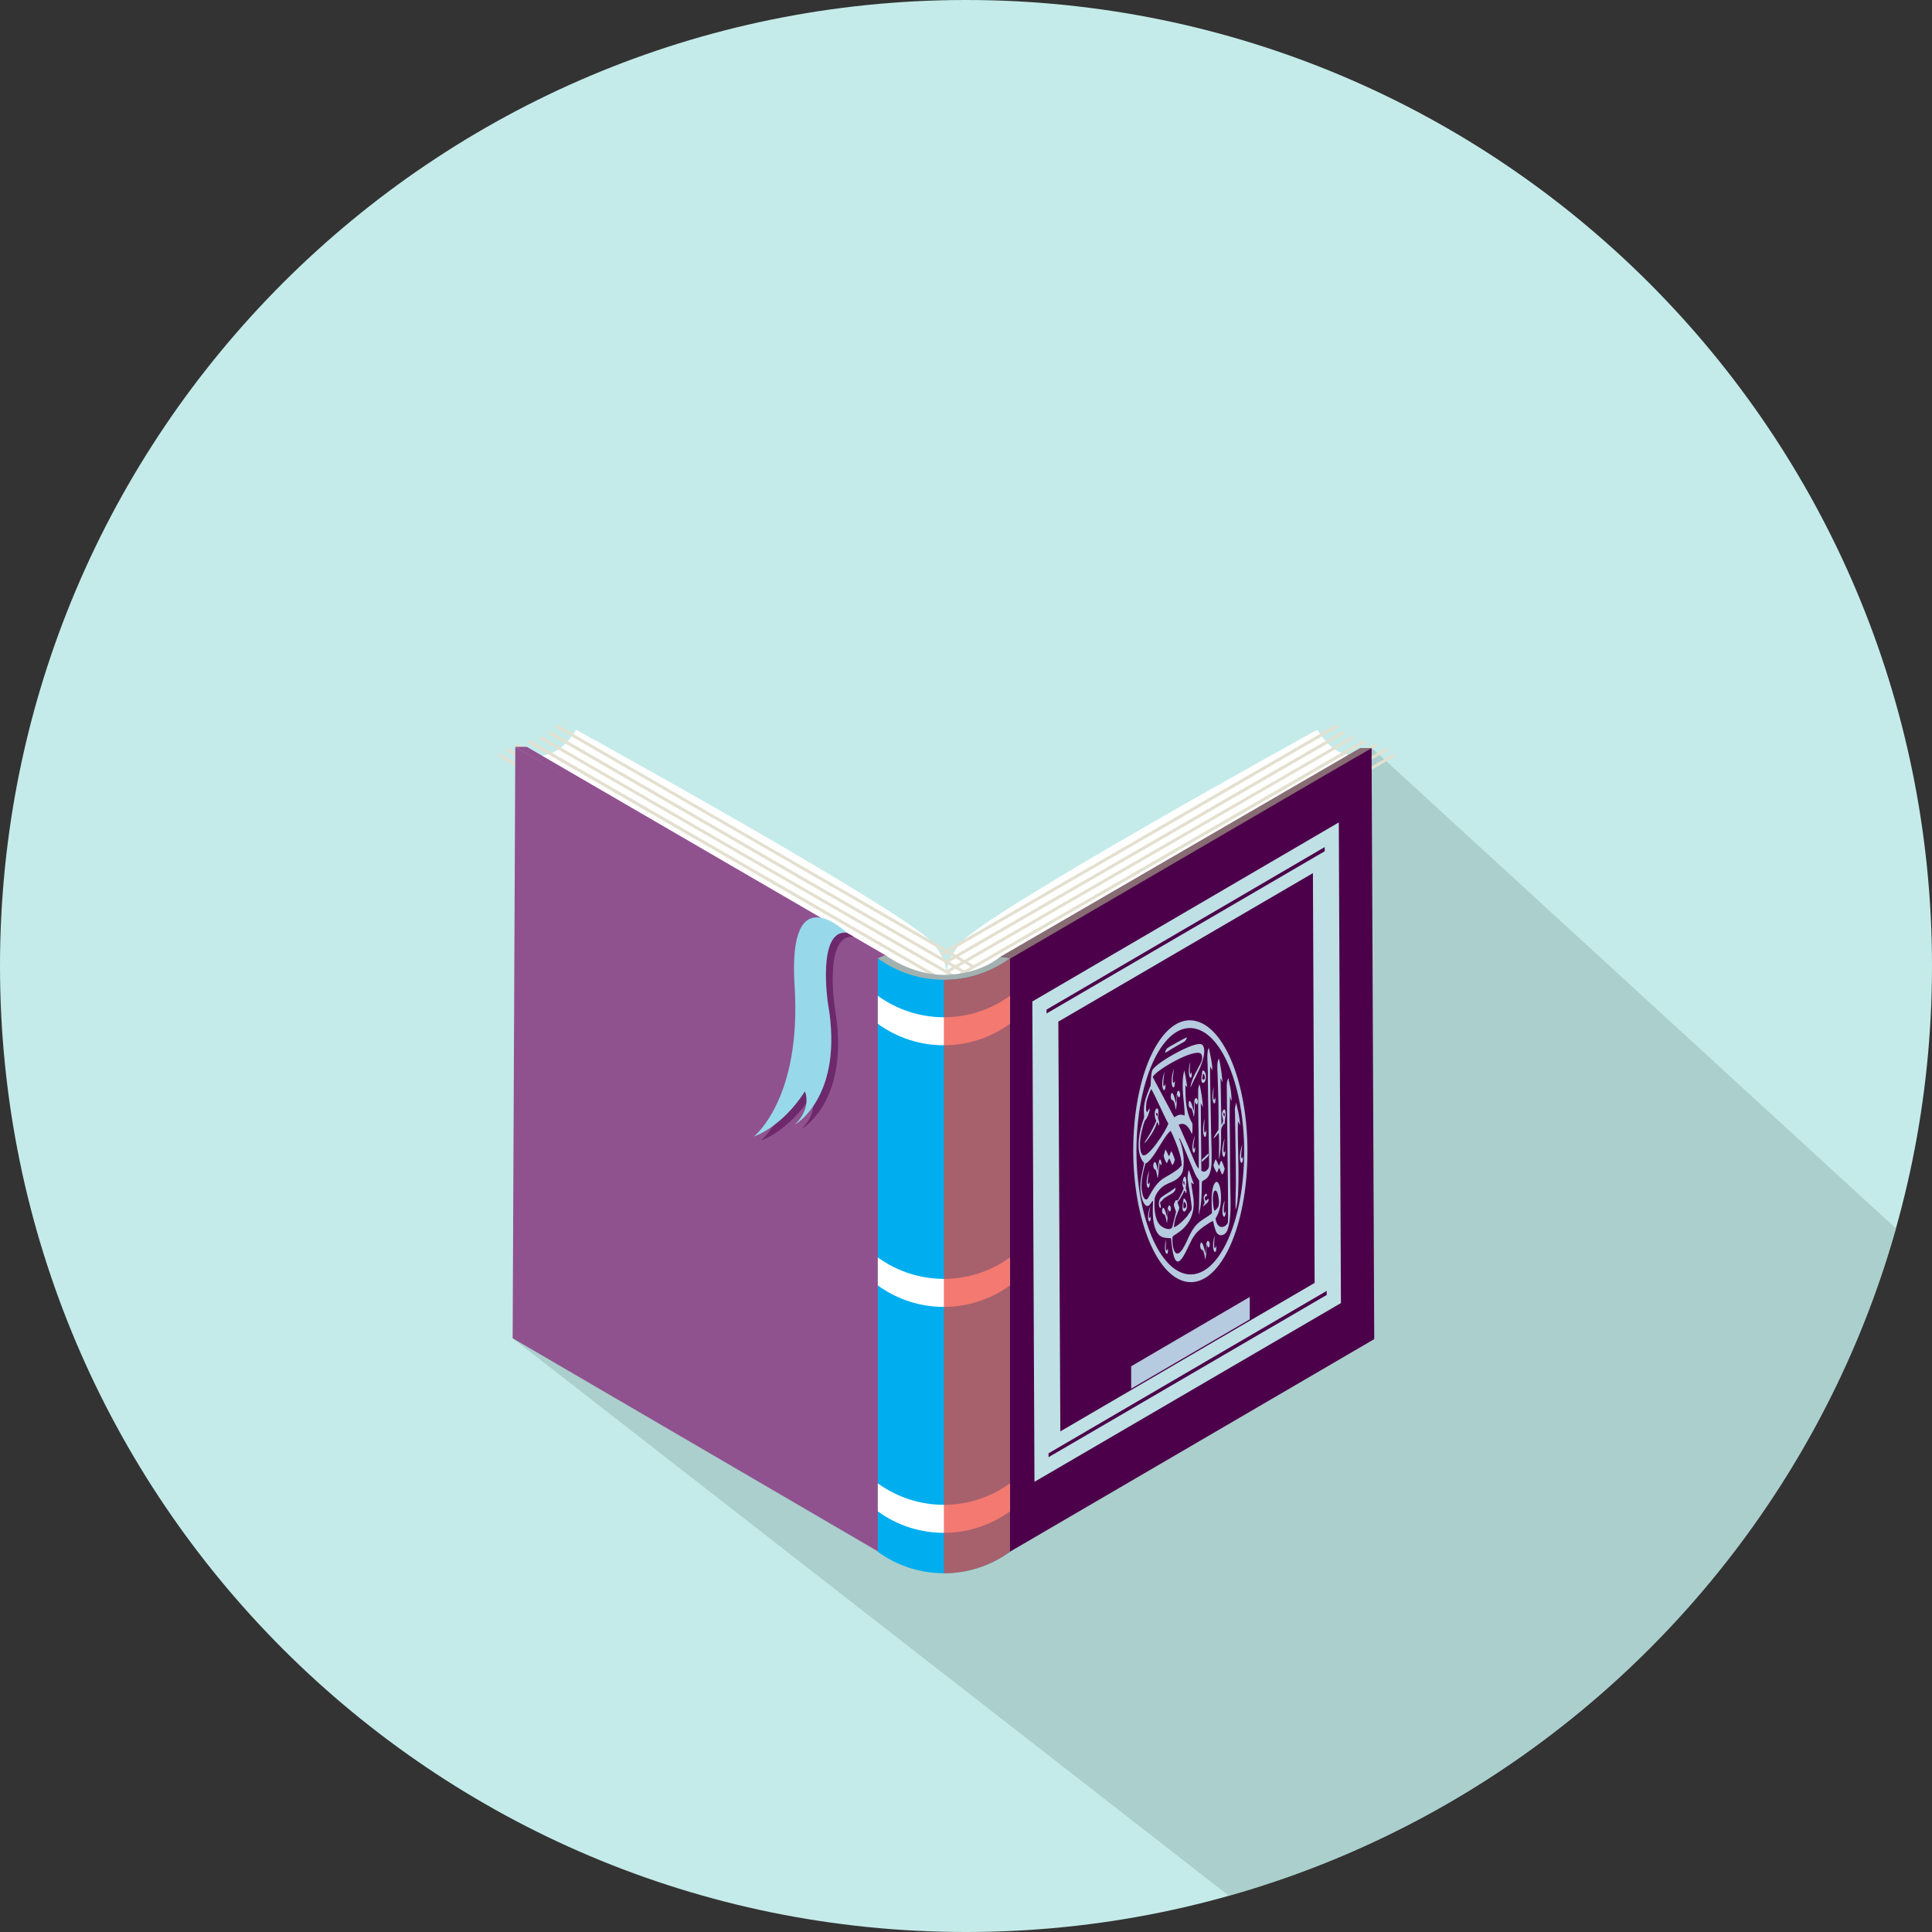 <svg width="200" height="200" viewBox="0 0 200 200" fill="none" xmlns="http://www.w3.org/2000/svg">
<rect x="0" y="0" width="200" height="200" fill="#333333" stroke="none"/>
<path d="M100 200C155.228 200 200 155.228 200 100C200 44.772 155.228 0 100 0C44.772 0 0 44.772 0 100C0 155.228 44.772 200 100 200Z" fill="#C4EBE9"/>
<path opacity="0.6" d="M53.069 138.535L127.206 196.244C160.58 186.84 186.87 160.55 196.275 127.176L141.985 77.405L53.069 138.535Z" fill="#9BBDBB"/>
<path d="M98.687 102.443C98.687 102.443 96.794 100.855 99.42 97.649C102.046 94.443 136.366 75.542 136.366 75.542C136.366 75.542 137.374 77.282 138.687 77.863C140 78.443 141.466 78.443 141.466 78.443L98.687 102.443Z" fill="white"/>
<path d="M138.29 75.023L95.115 99.97L95.42 100.153L138.504 75.267C138.443 75.206 138.351 75.115 138.29 75.023Z" fill="#E3E0D0"/>
<path d="M138.992 75.695L96.031 100.519L96.336 100.703L139.267 75.909C139.176 75.817 139.084 75.756 138.992 75.695Z" fill="#E3E0D0"/>
<path d="M139.908 76.245L96.947 101.039L97.252 101.222L140.244 76.398C140.153 76.337 140.03 76.306 139.908 76.245Z" fill="#E3E0D0"/>
<path d="M141.038 76.672L97.893 101.588L98.198 101.771L141.435 76.824C141.282 76.763 141.16 76.702 141.038 76.672Z" fill="#E3E0D0"/>
<path d="M142.259 77.038L98.84 102.107L99.145 102.29L142.687 77.16C142.534 77.099 142.382 77.069 142.259 77.038Z" fill="#E3E0D0"/>
<path d="M143.45 77.436L99.756 102.657L100.061 102.84L143.756 77.619C143.664 77.527 143.542 77.466 143.45 77.436Z" fill="#E3E0D0"/>
<path d="M144.275 78.015L100.702 103.176L101.007 103.359L144.458 78.26C144.397 78.199 144.336 78.107 144.275 78.015Z" fill="#E3E0D0"/>
<path d="M97.313 102.443C97.313 102.443 99.206 100.855 96.58 97.649C93.954 94.442 59.633 75.542 59.633 75.542C59.633 75.542 58.626 77.282 57.313 77.862C56 78.442 54.534 78.442 54.534 78.442L97.313 102.443Z" fill="white"/>
<path d="M57.679 75.023L100.885 99.969L100.58 100.153L57.496 75.267C57.557 75.206 57.618 75.115 57.679 75.023Z" fill="#E3E0D0"/>
<path d="M56.977 75.695L99.939 100.519L99.633 100.702L56.702 75.908C56.794 75.817 56.885 75.756 56.977 75.695Z" fill="#E3E0D0"/>
<path d="M56.061 76.244L99.023 101.038L98.718 101.221L55.725 76.397C55.847 76.336 55.969 76.305 56.061 76.244Z" fill="#E3E0D0"/>
<path d="M54.962 76.671L98.107 101.587L97.802 101.771L54.565 76.824C54.687 76.763 54.84 76.702 54.962 76.671Z" fill="#E3E0D0"/>
<path d="M53.74 77.039L97.16 102.108L96.855 102.291L53.313 77.161C53.466 77.1 53.588 77.07 53.74 77.039Z" fill="#E3E0D0"/>
<path d="M52.549 77.435L96.244 102.657L95.939 102.84L52.213 77.588C52.336 77.527 52.427 77.466 52.549 77.435Z" fill="#E3E0D0"/>
<path d="M51.725 78.015L95.298 103.175L94.992 103.359L51.542 78.259C51.603 78.198 51.664 78.107 51.725 78.015Z" fill="#E3E0D0"/>
<path d="M141.985 77.435H140.794L103.481 99.084L105.16 99.328L141.985 77.435Z" fill="#876C73"/>
<path d="M142.26 138.626L103.695 161.13L103.42 99.909L141.985 77.435L142.26 138.626Z" fill="#4C0049"/>
<path d="M138.076 134.473L107.817 152.122L107.603 104.092L137.863 86.412L138.076 134.473Z" stroke="#BFE0E5" stroke-width="1.469" stroke-miterlimit="10"/>
<path d="M136.763 133.191L109.099 149.344L108.885 105.374L136.58 89.221L136.763 133.191Z" stroke="#BFE0E5" stroke-width="1.344" stroke-miterlimit="10"/>
<path d="M129.374 136.58L117.099 143.756V141.435L129.374 134.26V136.58Z" fill="#B6CAE0"/>
<path d="M53.343 77.313H54.534L91.847 98.992L90.534 99.45L53.343 77.313Z" fill="#8F528F"/>
<path d="M53.069 138.534L91.633 161.038L91.908 99.817L53.343 77.313L53.069 138.534Z" fill="#8F528F"/>
<path d="M90.87 99.206L91.633 98.87C91.633 98.87 94.473 101.038 98.015 100.916C101.588 100.794 103.481 99.084 103.481 99.084L104.55 99.206C104.55 99.206 102.137 101.832 99.633 102.29C97.13 102.748 92.641 101.313 91.969 101.099C91.298 100.885 90.87 99.206 90.87 99.206Z" fill="#A2B1AF"/>
<path d="M104.55 160.641C100.458 163.603 94.962 163.603 90.87 160.641C90.87 140.153 90.87 119.695 90.87 99.206C94.962 102.168 100.458 102.168 104.55 99.206C104.55 119.695 104.55 140.153 104.55 160.641Z" fill="#00AEEF"/>
<path d="M104.55 156.458C100.458 159.42 94.962 159.42 90.87 156.458C90.87 155.481 90.87 154.504 90.87 153.557C94.962 156.519 100.458 156.519 104.55 153.557C104.55 154.534 104.55 155.512 104.55 156.458Z" fill="white"/>
<path d="M104.55 133.069C100.458 136.031 94.962 136.031 90.87 133.069C90.87 132.092 90.87 131.115 90.87 130.168C94.962 133.13 100.458 133.13 104.55 130.168C104.55 131.115 104.55 132.092 104.55 133.069Z" fill="white"/>
<path d="M104.55 105.985C100.458 108.947 94.962 108.947 90.87 105.985C90.87 105.008 90.87 104.031 90.87 103.084C94.962 106.046 100.458 106.046 104.55 103.084C104.55 104.031 104.55 105.008 104.55 105.985Z" fill="white"/>
<path opacity="0.7" d="M97.71 101.435V162.87C100.092 162.87 102.504 162.137 104.55 160.641C104.55 140.153 104.55 119.695 104.55 99.206C102.504 100.672 100.122 101.435 97.71 101.435Z" fill="#EF4136"/>
<path fill-rule="evenodd" clip-rule="evenodd" d="M125.71 125.344C125.649 125.191 125.618 124.916 125.588 124.733C125.435 123.328 125.771 123.023 125.985 123.389C126.076 123.573 126.229 124.214 126.168 124.641C126.168 125.008 125.863 125.252 125.71 125.344ZM123.572 115.634C123.725 115.115 123.634 114.382 123.725 114.046C123.817 114.412 123.908 114.321 123.939 114.29C124.092 114.046 123.939 113.618 123.786 113.679C123.542 113.771 123.664 114.504 123.572 115.023C123.45 114.595 123.389 114.321 123.298 114.137C123.084 113.679 122.992 114.26 123.084 114.534C123.145 114.748 123.267 114.657 123.328 114.748C123.389 114.809 123.511 115.115 123.572 115.634ZM121.71 114.901C121.863 114.382 121.801 113.679 121.893 113.313C121.985 113.679 122.076 113.618 122.107 113.557C122.259 113.313 122.107 112.886 121.985 112.916C121.74 112.977 121.863 113.74 121.74 114.229C121.649 113.802 121.557 113.496 121.466 113.313C121.252 112.855 121.16 113.405 121.221 113.71C121.282 113.924 121.405 113.863 121.466 113.954C121.557 114.076 121.649 114.382 121.71 114.901ZM120.641 112.183C120.641 112.183 120.58 112.397 120.519 112.428C120.305 112.519 120.519 111.206 120.55 110.931C119.939 112.794 120.733 113.496 120.641 112.183ZM121.618 111.878C121.679 113.221 120.916 112.519 121.527 110.595C121.496 110.87 121.282 112.183 121.496 112.092C121.557 112.092 121.618 111.878 121.618 111.878ZM123.359 110.962C123.359 110.962 123.298 111.145 123.267 111.176C123.084 111.298 123.206 110.168 123.206 109.924C122.779 111.664 123.481 112.061 123.359 110.962ZM125.801 113.588C125.801 113.588 125.74 113.802 125.71 113.832C125.496 113.954 125.649 112.763 125.649 112.489C125.221 114.321 125.954 114.748 125.801 113.588ZM123.725 118.718C123.725 118.718 123.664 118.901 123.634 118.931C123.42 118.992 123.664 117.832 123.695 117.557C123.084 119.237 123.756 119.939 123.725 118.718ZM124.855 116.977C124.855 116.977 124.794 117.221 124.763 117.221C124.55 117.374 124.702 116.031 124.702 115.756C124.214 117.802 125.008 118.26 124.855 116.977ZM126.84 119.084C126.84 119.084 126.779 119.298 126.748 119.298C126.534 119.389 126.748 118.107 126.779 117.832C126.137 119.695 126.901 120.397 126.84 119.084ZM128.672 119.695C128.672 119.695 128.611 119.908 128.58 119.908C128.366 120 128.58 118.718 128.611 118.443C127.969 120.336 128.733 121.008 128.672 119.695ZM126.87 125.344C126.87 125.344 126.809 125.527 126.779 125.557C126.565 125.618 126.779 124.489 126.779 124.244C126.168 125.893 126.931 126.534 126.87 125.344ZM125.893 128.947C125.893 128.947 125.832 129.16 125.801 129.191C125.588 129.313 125.74 128.122 125.74 127.878C125.252 129.71 126.046 130.107 125.893 128.947ZM120.885 129.221C120.885 129.221 120.855 129.405 120.794 129.435C120.611 129.588 120.702 128.519 120.702 128.275C120.336 129.924 121.038 130.229 120.885 129.221ZM119.114 125.893C119.114 125.893 119.053 126.076 119.023 126.076C118.809 126.137 119.053 125.099 119.084 124.855C118.504 126.351 119.176 126.992 119.114 125.893ZM120.794 126.626C120.916 126.137 120.855 125.466 120.946 125.13C121.038 125.466 121.13 125.405 121.16 125.374C121.282 125.16 121.16 124.733 121.038 124.794C120.794 124.886 120.916 125.588 120.824 126.046C120.733 125.649 120.641 125.374 120.55 125.191C120.336 124.763 120.244 125.313 120.336 125.557C120.397 125.74 120.519 125.679 120.58 125.771C120.611 125.863 120.733 126.137 120.794 126.626ZM126.656 115.176C126.718 115.176 126.748 115.206 126.779 115.328C126.809 115.542 126.748 115.573 126.748 115.573C126.656 115.481 126.626 115.389 126.656 115.176ZM127.969 114.137L128.214 115.237C128.275 115.573 128.366 116.092 128.366 116.489L128.153 116.061C128.092 118.26 128.275 120.458 128.183 123.084C128.153 123.939 128.122 124.611 127.908 125.252C127.878 124.305 127.939 123.298 127.939 122.351C127.939 120.275 127.878 117.466 127.847 115.328C127.847 114.657 127.756 115.023 127.969 114.137ZM125.618 120.58C125.679 120.428 125.771 120.183 125.832 120C125.924 120.092 126.046 120.397 126.107 120.519L126.198 120.702C126.229 120.611 126.259 120.519 126.29 120.428C126.321 120.305 126.382 120.214 126.412 120.153C126.534 120.214 126.748 120.886 126.779 121.008C126.473 122.076 126.473 121.374 126.198 120.886L125.985 121.405C125.893 121.313 125.74 121.008 125.679 120.855C125.649 120.763 125.618 120.641 125.618 120.58ZM120.458 119.634C120.519 119.908 120.641 120.244 120.794 120.428C120.855 120.305 120.947 120.061 121.038 119.908C121.13 120.031 121.252 120.428 121.343 120.611C121.466 120.55 121.588 120.244 121.618 120.031C121.557 119.847 121.343 119.237 121.252 119.176C121.16 119.298 121.16 119.42 121.008 119.695C120.916 119.573 120.794 119.176 120.641 118.992C120.611 119.115 120.519 119.45 120.458 119.634ZM120.611 108.977C120.794 108.916 121.008 108.763 121.191 108.641L122.351 107.969C122.565 107.847 122.779 107.786 122.87 107.389C122.687 107.42 121.374 108.183 121.099 108.336C121.008 108.397 120.916 108.458 120.824 108.519C120.733 108.611 120.641 108.763 120.611 108.977ZM119.695 115.237C119.725 115.176 119.786 115.206 119.817 115.267C119.847 115.359 119.847 115.45 119.817 115.573C119.756 115.542 119.634 115.359 119.695 115.237ZM120.092 124.458C120.092 124.58 120.275 125.13 120.092 125.038C120.092 125.038 120.03 124.977 120.03 124.947C119.908 124.672 119.969 124.275 120.092 124.092C120.214 123.878 120.947 123.481 121.16 123.328C121.313 123.237 121.588 122.992 121.71 122.962C121.679 123.45 121.221 123.603 120.916 123.786C120.763 123.878 120.641 123.969 120.488 124.061C120.366 124.214 120.214 124.366 120.092 124.458ZM124.763 130.412C124.702 129.893 124.611 129.557 124.519 129.435C124.458 129.344 124.336 129.405 124.275 129.191C124.183 128.886 124.305 128.336 124.519 128.824C124.611 129.008 124.672 129.313 124.794 129.771C124.916 129.282 124.794 128.519 125.038 128.458C125.191 128.428 125.313 128.886 125.16 129.099C125.13 129.13 125.038 129.221 124.946 128.824C124.855 129.16 124.916 129.893 124.763 130.412ZM122.504 125.008C122.504 124.763 122.504 124.672 122.534 124.428C122.656 124.397 122.779 124.55 122.809 124.916C122.687 125.038 122.626 125.16 122.504 125.008ZM119.939 120.397C120.122 119.237 120.458 121.252 120.061 120.397C120.061 120.397 120.03 120.336 120.03 120.458C119.969 120.977 119.939 121.527 119.847 121.985C119.817 121.924 119.695 121.13 119.634 121.099C119.359 121.038 119.298 120.519 119.511 120.305C119.725 120.183 119.817 121.13 119.878 121.252C119.878 121.008 119.908 120.641 119.939 120.397ZM124.519 111.176C124.611 111.176 124.641 111.176 124.672 111.298C124.855 111.664 124.611 111.908 124.458 111.664L124.519 111.176ZM124.611 124.855C124.672 124.824 124.702 124.733 124.763 124.702C124.885 124.58 125.008 124.519 125.069 124.397C125.16 124.214 125.099 124 125.008 124.153C124.702 124.58 124.641 123.847 124.824 123.847C125.069 123.847 124.916 123.298 124.672 123.756C124.519 124.061 124.672 124.244 124.702 124.519C124.641 124.672 124.641 124.58 124.55 124.916L124.611 124.855ZM119.023 122.351C119.023 122.351 118.962 122.534 118.901 122.565C118.687 122.626 118.931 121.466 118.962 121.191C118.321 122.84 119.053 123.573 119.023 122.351ZM124.397 120.275C124.488 120.244 124.702 120.031 124.794 119.939C125.038 119.725 125.069 119.756 125.13 119.42C124.977 119.481 124.824 119.634 124.733 119.756C124.397 120.061 124.427 119.939 124.397 120.275ZM123.847 105.71C120.611 104.855 117.679 110.198 117.343 117.649C117.008 125.069 119.359 131.786 122.595 132.641C125.832 133.496 128.763 128.153 129.099 120.702C129.466 113.282 127.114 106.565 123.847 105.71ZM123.817 106.504C120.763 105.71 118.015 110.748 117.679 117.74C117.343 124.733 119.572 131.053 122.626 131.847C125.679 132.641 128.427 127.603 128.763 120.611C129.099 113.618 126.87 107.298 123.817 106.504ZM124.488 110.809C124.427 111.053 124.366 111.45 124.366 111.756C124.366 112.092 124.519 112.183 124.672 112.031C124.977 111.695 124.855 110.809 124.488 110.809ZM122.534 124.031C122.504 124.305 122.412 124.733 122.412 125.038C122.412 125.435 122.595 125.496 122.718 125.344C123.023 125.008 122.901 124.214 122.534 124.031ZM119.695 116.031C119.572 116.397 118.992 117.496 118.779 117.802C118.656 117.985 118.534 118.137 118.473 118.351C118.595 118.26 118.717 118.076 118.84 117.924C119.145 117.496 119.237 117.405 119.511 116.855C119.572 116.733 119.603 116.672 119.664 116.519C119.695 116.428 119.695 116.397 119.725 116.336C119.756 116.275 119.725 116.305 119.756 116.244L119.817 116.153C119.908 116.336 119.908 116.428 120 116.55C120.03 116.183 119.969 115.969 119.878 115.786C119.878 115.573 119.939 115.115 119.908 114.931C119.847 114.534 119.481 114.779 119.542 115.481C119.572 115.786 119.634 115.878 119.695 116.031ZM126.412 117.832C126.382 118.84 126.351 119.176 126.198 120.031V120C126.168 120.092 126.198 118.779 126.198 118.626C126.198 118.168 126.198 117.71 126.168 117.282C126.015 117.405 125.832 117.74 125.618 117.832C125.679 117.649 126.046 117.069 126.137 116.947C126.168 115.389 126.107 112.886 126.046 111.237C126.015 110.595 125.954 110.015 126.168 109.588L126.198 109.649C126.351 110.198 126.504 111.42 126.565 112.061L126.351 111.603L126.443 116.428C126.534 116.366 126.595 116.153 126.626 116C126.595 115.817 126.504 115.481 126.504 115.298C126.534 114.809 126.931 114.534 126.87 115.481C126.84 115.786 126.809 115.756 126.779 116.336C126.687 116.397 126.748 116.214 126.595 116.489C126.534 116.611 126.473 116.672 126.443 116.794C126.382 116.916 126.412 117.527 126.412 117.832ZM122.504 122.29C122.626 122.229 122.626 122.473 122.626 122.657C122.534 122.657 122.473 122.473 122.504 122.29ZM118.168 122.657C118.198 121.985 118.321 121.374 118.473 120.794C118.656 120.153 118.504 120.702 119.114 120C119.725 119.328 120.672 117.374 121.191 117.069C121.221 117.16 121.313 117.313 121.374 117.435C121.679 118.168 122.321 119.603 122.321 120.641C122.229 120.733 122.015 121.008 121.771 121.16C120.519 122.076 120.061 121.802 118.962 123.817C118.565 124.733 118.137 123.695 118.168 122.657ZM119.176 112.733C119.511 113.252 120.702 115.97 120.946 116.305C120.794 116.947 118.748 120.092 118.259 119.542C118.137 119.389 118.076 119.237 118.046 118.931C117.924 118.107 118.168 117.16 118.351 116.489C118.595 115.664 118.534 116.183 118.84 115.481C118.901 115.298 119.023 115.023 119.023 114.748C118.84 114.84 118.809 115.267 118.687 115.053C118.595 114.87 118.656 114.29 118.687 114.076C118.779 113.649 119.023 113.038 119.176 112.733ZM118.198 120.061C118.321 120.275 118.382 120.305 118.443 120.397C118.412 120.611 118.321 120.916 118.29 121.13C118.107 121.924 117.954 122.87 118.137 123.756C118.29 124.55 118.687 125.16 119.053 124.672C119.114 124.58 119.298 124.305 119.359 124.305C119.298 125.679 119.328 126.687 119.695 127.42C120.092 128.244 120.672 128.122 121.221 128.183C121.374 129.74 121.618 131.511 122.504 130.046C122.717 129.71 122.931 129.191 123.145 128.794L123.42 128.244C123.786 127.634 124.061 127.389 124.55 127.023C124.733 126.901 125.435 126.382 125.588 126.412C125.618 126.565 125.649 126.718 125.679 126.87L125.863 127.45C126.168 128.153 126.87 127.878 127.053 127.359C127.481 126.321 127.389 124.428 127.359 122.992C127.328 121.435 127.328 119.878 127.328 118.29C127.328 117.527 127.298 116.702 127.298 115.969C127.298 115.176 127.298 114.29 127.328 113.527C127.389 113.71 127.42 113.863 127.511 113.954C127.481 113.557 127.45 113.069 127.389 112.702L127.145 111.573C127.084 111.847 126.992 111.969 126.992 112.336C127.023 115.786 127.084 119.237 127.114 122.687C127.114 123.145 127.145 126.351 127.114 126.534C127.023 126.931 126.076 127.542 125.832 126.168C125.863 126.046 125.954 125.954 125.985 125.863C126.779 124.458 126.29 121.649 125.74 122.504C125.618 122.687 125.557 122.901 125.496 123.267C125.374 124.092 125.435 124.763 125.466 125.557C125.405 125.679 124.977 125.954 124.824 126.046C124 126.565 123.603 126.87 122.992 128.183C121.527 131.634 121.252 128.428 121.405 128C121.466 127.817 123.634 127.053 123.572 124.489C123.572 123.817 123.298 122.779 123.328 122.382C123.45 122.443 123.42 122.595 123.572 122.565C123.542 122.382 123.511 122.351 123.45 122.199L123.084 121.13C122.992 121.252 122.992 121.374 122.962 121.618C122.931 121.893 122.931 121.924 122.962 122.199C123.084 123.084 123.267 123.939 123.359 124.886C123.42 125.313 123.206 125.405 123.084 125.618C123.023 125.71 122.962 125.802 122.901 125.893C122.748 126.076 122.626 126.198 122.473 126.351C122.259 126.595 121.74 126.992 121.527 127.053C121.557 126.473 121.71 125.985 121.863 125.649C122.229 124.794 122.046 125.13 121.893 124.428C122.046 124.336 122.321 123.817 122.473 123.542C122.534 123.42 122.565 123.267 122.656 123.237C122.717 123.389 122.687 123.481 122.779 123.511C122.87 123.267 122.809 123.145 122.748 123.023C122.779 122.473 122.87 122.199 122.718 121.832C122.565 121.74 122.473 121.985 122.443 122.29C122.351 122.84 122.473 122.779 122.534 123.023C122.443 123.328 122.29 123.573 122.168 123.817C121.863 124.397 121.924 124.305 121.74 124.214C121.374 124.824 121.527 124.763 121.74 125.435C121.679 125.74 121.466 126.565 121.374 126.962C121.252 127.481 120.336 127.176 119.969 126.687C119.664 126.26 119.511 125.557 119.511 124.733C119.511 124.092 119.511 123.97 119.695 123.634C120.458 122.29 121.374 122.626 122.107 121.802C122.229 121.679 122.412 121.435 122.473 121.069C122.656 120.031 122.443 118.809 122.107 117.985C122.076 117.893 122.107 118.015 122.076 117.893C121.954 117.16 123.572 121.313 123.817 121.74C123.878 121.863 124.092 122.107 124.122 122.199C124.183 122.382 124.122 124.428 124.122 124.855C124.122 125.13 124.092 125.527 124.092 125.802C124.092 125.771 124.214 125.282 124.244 125.13C124.336 124.55 124.397 123.908 124.397 123.298C124.397 122.962 124.397 122.657 124.427 122.321C124.641 122.076 125.252 122.168 125.405 120.641C125.466 119.908 125.405 118.076 125.374 117.252C125.343 115.573 125.313 113.863 125.282 112.183C125.282 111.573 125.252 111.053 125.282 110.412C125.313 110.473 125.374 110.565 125.405 110.626C125.435 110.718 125.466 110.748 125.496 110.809C125.557 110.351 125.221 108.855 125.13 108.458C124.947 108.824 124.977 109.557 125.008 110.107C125.038 110.687 125.038 111.298 125.038 111.908C125.069 114.657 125.13 117.466 125.16 120.214C125.16 120.641 125.191 120.794 125.069 120.977C124.855 121.282 124.641 121.374 124.366 121.191L124.305 114.199C124.366 114.321 124.458 114.504 124.519 114.595C124.519 114.046 124.275 112.458 124.153 112.244C124.03 112.733 124.03 112.55 124.03 113.252C124.03 115.817 124.122 118.443 124.092 120.977C123.847 120.794 123.481 119.786 123.267 119.298C122.992 118.595 122.107 116.672 122.015 116.428C122.412 116.244 122.809 116.336 123.145 116.916C123.237 117.069 123.328 117.313 123.389 117.405C123.45 117.191 123.45 116.886 123.45 116.611C123.45 116.214 123.42 116.244 123.298 116.061C122.809 115.084 122.687 113.802 122.718 112.336L122.901 112.55C122.87 112.305 122.656 110.931 122.595 110.809C122.168 112.428 122.687 114.412 122.626 115.481C122.198 115.298 121.924 115.42 121.557 115.664C121.527 115.603 121.466 115.481 121.405 115.389L119.878 112.519C119.695 112.183 119.511 111.847 119.328 111.481L119.359 111.45C119.756 110.718 123.634 108.519 124.305 109.069C124.458 109.191 124.489 109.618 124.366 109.893C124.122 110.504 123.298 111.664 123.237 112.58C123.328 112.428 123.389 112.244 123.481 112.061C123.542 111.939 123.572 111.908 123.603 111.786C123.664 111.695 123.695 111.664 123.725 111.573L124.122 110.748C124.153 110.718 124.122 110.718 124.153 110.687C124.183 110.626 124.183 110.626 124.214 110.565C124.336 110.26 124.519 109.771 124.611 109.344C124.733 108.672 124.641 108.183 124.336 108.092C123.542 107.847 119.847 109.924 119.328 110.718C119.114 111.023 119.145 112.153 119.114 112.366C119.114 112.366 118.717 113.313 118.687 113.466C118.534 113.893 118.412 114.351 118.412 114.962C118.412 115.328 118.473 115.542 118.412 115.756C117.954 117.038 117.557 118.901 118.198 120.061Z" fill="#B6CAE0"/>
<path opacity="0.5" d="M82.962 102.534C83.695 114.198 78.748 118.076 78.748 118.076C78.748 118.076 81.618 117.16 84.031 113.404C84.031 113.404 84.794 115.084 82.992 116.855C82.992 116.855 88.122 113.954 86.412 104.305C86.412 104.305 85.252 96.641 88.366 96.977C88.366 96.977 88.336 96.946 88.305 96.916L85.557 95.389C85.557 95.42 82.565 96.488 82.962 102.534Z" fill="#4C0049"/>
<path d="M82.259 102.107C82.992 113.771 78.046 117.649 78.046 117.649C78.046 117.649 80.916 116.733 83.328 112.977C83.328 112.977 84.091 114.656 82.29 116.427C82.29 116.427 87.42 113.527 85.71 103.878C85.71 103.878 84.549 96.214 87.664 96.549C87.633 96.58 81.496 90.443 82.259 102.107Z" fill="#97D9EB"/>
</svg>
